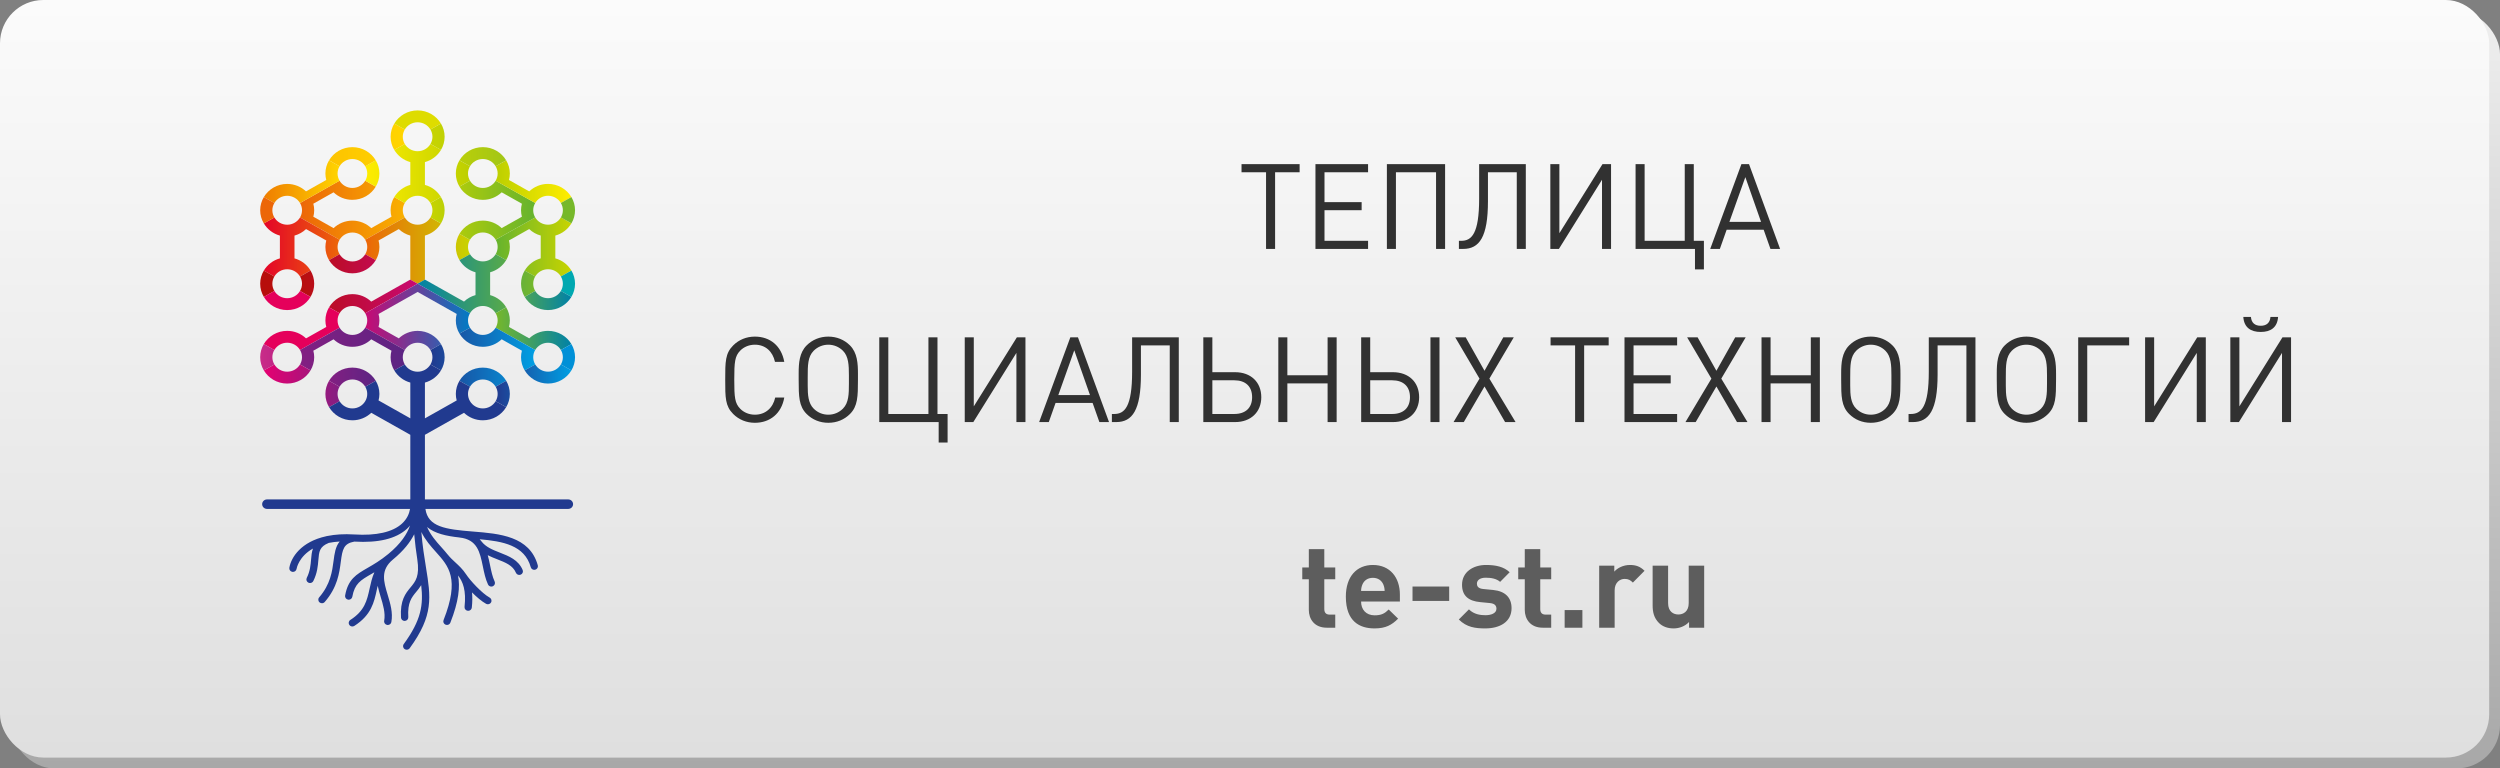 <?xml version="1.0" encoding="UTF-8" standalone="no"?>
<svg width="231px" height="71px" viewBox="0 0 231 71" version="1.1" xmlns="http://www.w3.org/2000/svg" xmlns:xlink="http://www.w3.org/1999/xlink" xmlns:sketch="http://www.bohemiancoding.com/sketch/ns">
    <rect x="0" y="0" width="231" height="71" fill="#808080" stroke="none"/>
    <!-- Generator: Sketch 3.0.4 (8053) - http://www.bohemiancoding.com/sketch -->
    <title>Group</title>
    <desc>Created with Sketch.</desc>
    <defs>
        <linearGradient x1="50%" y1="0%" x2="50%" y2="100%" id="linearGradient-1">
            <stop stop-color="#EFEFEF" offset="0%"></stop>
            <stop stop-color="#A8A8A8" offset="100%"></stop>
        </linearGradient>
        <linearGradient x1="50%" y1="0%" x2="50%" y2="100%" id="linearGradient-2">
            <stop stop-color="#FBFBFB" offset="0%"></stop>
            <stop stop-color="#DFDFDF" offset="100%"></stop>
        </linearGradient>
        <linearGradient x1="-0.001%" y1="49.996%" x2="100%" y2="49.996%" id="linearGradient-3">
            <stop stop-color="#EC6608" offset="0%"></stop>
            <stop stop-color="#F9B000" offset="100%"></stop>
        </linearGradient>
        <linearGradient x1="0.001%" y1="49.998%" x2="99.997%" y2="49.998%" id="linearGradient-4">
            <stop stop-color="#FFED00" offset="0%"></stop>
            <stop stop-color="#BCCF00" offset="100%"></stop>
        </linearGradient>
        <linearGradient x1="-0.003%" y1="50%" x2="99.997%" y2="50%" id="linearGradient-5">
            <stop stop-color="#EC6608" offset="0%"></stop>
            <stop stop-color="#C8D400" offset="100%"></stop>
        </linearGradient>
        <linearGradient x1="-0.003%" y1="49.998%" x2="99.998%" y2="49.998%" id="linearGradient-6">
            <stop stop-color="#E40428" offset="0%"></stop>
            <stop stop-color="#EC6608" offset="100%"></stop>
        </linearGradient>
        <linearGradient x1="-0%" y1="49.999%" x2="100.001%" y2="49.999%" id="linearGradient-7">
            <stop stop-color="#B70E0C" offset="0%"></stop>
            <stop stop-color="#C80973" offset="100%"></stop>
        </linearGradient>
        <linearGradient x1="-0%" y1="50%" x2="100.001%" y2="50%" id="linearGradient-8">
            <stop stop-color="#65B32E" offset="0%"></stop>
            <stop stop-color="#C8D400" offset="100%"></stop>
        </linearGradient>
        <linearGradient x1="0.001%" y1="50.001%" x2="99.999%" y2="50.001%" id="linearGradient-9">
            <stop stop-color="#0081A7" offset="0%"></stop>
            <stop stop-color="#76B82A" offset="100%"></stop>
        </linearGradient>
        <linearGradient x1="-0%" y1="49.996%" x2="100.001%" y2="49.996%" id="linearGradient-10">
            <stop stop-color="#76B82A" offset="0%"></stop>
            <stop stop-color="#0081A7" offset="100%"></stop>
        </linearGradient>
        <linearGradient x1="0.001%" y1="50%" x2="99.997%" y2="50%" id="linearGradient-11">
            <stop stop-color="#C80973" offset="0%"></stop>
            <stop stop-color="#007BC4" offset="100%"></stop>
        </linearGradient>
        <linearGradient x1="-0.002%" y1="50.001%" x2="99.999%" y2="50.001%" id="linearGradient-12">
            <stop stop-color="#213A8F" offset="0%"></stop>
            <stop stop-color="#009FE3" offset="100%"></stop>
        </linearGradient>
        <linearGradient x1="-0.001%" y1="49.998%" x2="100%" y2="49.998%" id="linearGradient-13">
            <stop stop-color="#831F82" offset="0%"></stop>
            <stop stop-color="#5C2483" offset="100%"></stop>
        </linearGradient>
        <linearGradient x1="-0%" y1="50%" x2="100%" y2="50%" id="linearGradient-14">
            <stop stop-color="#831F82" offset="0%"></stop>
            <stop stop-color="#5C2483" offset="100%"></stop>
        </linearGradient>
        <linearGradient x1="-0.002%" y1="49.999%" x2="99.999%" y2="49.999%" id="linearGradient-15">
            <stop stop-color="#C8D400" offset="0%"></stop>
            <stop stop-color="#65B32E" offset="100%"></stop>
        </linearGradient>
        <linearGradient x1="-0.001%" y1="49.998%" x2="100%" y2="49.998%" id="linearGradient-16">
            <stop stop-color="#FDC300" offset="0%"></stop>
            <stop stop-color="#FFD500" offset="100%"></stop>
        </linearGradient>
        <linearGradient x1="-0.003%" y1="50.005%" x2="99.998%" y2="50.005%" id="linearGradient-17">
            <stop stop-color="#EF7D00" offset="0%"></stop>
            <stop stop-color="#FFD500" offset="100%"></stop>
        </linearGradient>
        <linearGradient x1="-0%" y1="50.004%" x2="100.001%" y2="50.004%" id="linearGradient-18">
            <stop stop-color="#BCCF00" offset="0%"></stop>
            <stop stop-color="#FFED00" offset="100%"></stop>
        </linearGradient>
        <linearGradient x1="-0.002%" y1="49.997%" x2="99.999%" y2="49.997%" id="linearGradient-19">
            <stop stop-color="#C8D400" offset="0%"></stop>
            <stop stop-color="#A2C617" offset="100%"></stop>
        </linearGradient>
        <linearGradient x1="-0%" y1="50%" x2="100.001%" y2="50%" id="linearGradient-20">
            <stop stop-color="#213A8F" offset="0%"></stop>
            <stop stop-color="#009FE3" offset="100%"></stop>
        </linearGradient>
        <linearGradient x1="0.002%" y1="50.002%" x2="100.003%" y2="50.002%" id="linearGradient-21">
            <stop stop-color="#E50071" offset="0%"></stop>
            <stop stop-color="#831F82" offset="100%"></stop>
        </linearGradient>
        <linearGradient x1="-343.174%" y1="49.996%" x2="367.85%" y2="49.996%" id="linearGradient-22">
            <stop stop-color="#E94190" offset="0%"></stop>
            <stop stop-color="#A71680" offset="100%"></stop>
        </linearGradient>
    </defs>
    <g id="Page-1" stroke="none" stroke-width="1" fill="none" fill-rule="evenodd" sketch:type="MSPage">
        <g id="Group" sketch:type="MSLayerGroup">
            <rect id="Rectangle-1" fill="url(#linearGradient-1)" sketch:type="MSShapeGroup" x="1" y="1" width="230" height="70" rx="4"></rect>
            <rect id="Rectangle-2" fill="url(#linearGradient-2)" sketch:type="MSShapeGroup" x="0" y="0" width="230" height="70" rx="4"></rect>
            <g transform="translate(24, 10)" sketch:type="MSShapeGroup">
                <path d="M8.562,11.447 C8.055,11.447 7.613,11.716 7.376,12.116 L7.376,12.116 L3.722,10.055 C3.838,9.859 3.907,9.631 3.907,9.387 L3.907,9.387 C3.907,9.144 3.838,8.916 3.723,8.719 L3.723,8.719 L7.376,6.661 C7.613,7.061 8.055,7.329 8.562,7.329 L8.562,7.329 C9.069,7.329 9.51,7.061 9.748,6.661 L9.748,6.661 L13.402,8.721 C13.285,8.918 13.217,9.146 13.217,9.389 L13.217,9.389 C13.217,9.632 13.285,9.861 13.402,10.057 L13.402,10.057 L12.429,10.605 C12.216,10.247 12.092,9.832 12.092,9.389 L12.092,9.389 C12.092,9.182 12.122,8.981 12.173,8.789 L12.173,8.789 L10.303,7.734 C9.853,8.162 9.239,8.428 8.562,8.428 L8.562,8.428 C7.886,8.428 7.272,8.162 6.823,7.735 L6.823,7.735 L4.953,8.789 C5.002,8.981 5.032,9.181 5.032,9.387 L5.032,9.387 C5.032,9.596 5.002,9.797 4.951,9.991 L4.951,9.991 L6.82,11.044 C7.27,10.615 7.884,10.349 8.562,10.349 L8.562,10.349 C9.484,10.349 10.288,10.841 10.72,11.567 L10.72,11.567 L9.748,12.116 C9.51,11.716 9.069,11.447 8.562,11.447" id="path144" fill="url(#linearGradient-3)" transform="translate(8.547, 9.407) scale(1, -1) translate(-8.547, -9.407) "></path>
                <path d="M14.587,8.049 C14.08,8.049 13.638,8.319 13.401,8.718 L13.401,8.718 L12.429,8.171 C12.751,7.629 13.281,7.217 13.913,7.044 L13.913,7.044 L13.913,4.938 C13.281,4.765 12.752,4.354 12.429,3.812 L12.429,3.812 L13.402,3.264 C13.639,3.664 14.08,3.933 14.587,3.933 L14.587,3.933 C15.095,3.933 15.536,3.664 15.773,3.265 L15.773,3.265 L16.746,3.813 C16.423,4.354 15.893,4.765 15.262,4.938 L15.262,4.938 L15.262,7.044 C15.894,7.217 16.424,7.629 16.747,8.171 L16.747,8.171 L15.774,8.719 C15.538,8.319 15.095,8.049 14.587,8.049 L14.587,8.049 Z M18.118,5.991 C18.118,5.549 18.242,5.134 18.454,4.776 L18.454,4.776 L19.427,5.324 C19.31,5.52 19.243,5.748 19.243,5.991 L19.243,5.991 C19.243,6.235 19.311,6.463 19.429,6.661 L19.429,6.661 L18.455,7.208 C18.242,6.85 18.118,6.434 18.118,5.991 L18.118,5.991 Z M9.747,6.659 C9.864,6.462 9.933,6.235 9.933,5.991 L9.933,5.991 C9.933,5.747 9.864,5.519 9.748,5.323 L9.748,5.323 L10.72,4.775 C10.933,5.134 11.057,5.548 11.057,5.991 L11.057,5.991 C11.057,6.434 10.933,6.849 10.72,7.208 L10.72,7.208 L9.747,6.659 L9.747,6.659 Z" id="path164" fill="url(#linearGradient-4)" transform="translate(14.572, 6.011) scale(1, -1) translate(-14.572, -6.011) "></path>
                <path d="M14.587,15.393 C14.08,15.393 13.639,15.662 13.402,16.062 L13.402,16.062 L9.748,14.002 C9.864,13.805 9.933,13.577 9.933,13.334 L9.933,13.334 C9.933,13.09 9.865,12.862 9.748,12.665 L9.748,12.665 L10.72,12.117 C10.933,12.475 11.057,12.89 11.057,13.334 L11.057,13.334 C11.057,13.541 11.028,13.741 10.977,13.935 L10.977,13.935 L12.847,14.988 C13.142,14.709 13.506,14.5 13.913,14.388 L13.913,14.388 L13.913,10.319 L13.912,10.319 L14.587,9.939 L15.263,10.319 L15.263,10.32 L15.262,14.388 C15.894,14.561 16.423,14.972 16.746,15.514 L16.746,15.514 L15.773,16.062 C15.536,15.662 15.095,15.393 14.587,15.393 M18.118,13.338 C18.118,12.893 18.242,12.477 18.456,12.12 L18.456,12.12 L19.429,12.668 C19.311,12.865 19.243,13.093 19.243,13.338 L19.243,13.338 C19.243,13.58 19.31,13.807 19.426,14.003 L19.426,14.003 L18.454,14.552 C18.242,14.193 18.118,13.78 18.118,13.338" id="path184" fill="url(#linearGradient-5)" transform="translate(14.573, 13.078) scale(1, -1) translate(-14.573, -13.078) "></path>
                <path d="M2.536,14.842 C2.029,14.842 1.588,15.112 1.351,15.511 L1.351,15.511 L0.379,14.963 C0.701,14.421 1.23,14.012 1.862,13.837 L1.862,13.837 L1.862,11.732 C1.23,11.558 0.7,11.147 0.378,10.605 L0.378,10.605 L1.349,10.057 C1.587,10.457 2.029,10.727 2.536,10.727 L2.536,10.727 C3.044,10.727 3.486,10.457 3.723,10.057 L3.723,10.057 L4.695,10.605 C4.373,11.147 3.843,11.558 3.211,11.732 L3.211,11.732 L3.211,13.837 C3.618,13.949 3.984,14.158 4.279,14.44 L4.279,14.44 L6.147,13.386 C6.097,13.194 6.067,12.993 6.067,12.785 L6.067,12.785 C6.067,12.341 6.191,11.927 6.404,11.568 L6.404,11.568 L7.376,12.117 C7.26,12.313 7.192,12.541 7.192,12.785 L7.192,12.785 C7.192,13.028 7.26,13.256 7.376,13.453 L7.376,13.453 L3.723,15.511 C3.485,15.112 3.043,14.842 2.536,14.842" id="path204" fill="url(#linearGradient-6)" transform="translate(3.795, 12.803) scale(1, -1) translate(-3.795, -12.803) "></path>
                <path d="M8.562,18.237 C8.055,18.237 7.613,18.506 7.376,18.907 L7.376,18.907 L6.404,18.358 C6.836,17.631 7.641,17.139 8.562,17.139 L8.562,17.139 C9.484,17.139 10.288,17.631 10.72,18.358 L10.72,18.358 L9.748,18.907 C9.511,18.506 9.069,18.237 8.562,18.237 L8.562,18.237 Z M3.723,16.847 C3.839,16.65 3.907,16.423 3.907,16.18 L3.907,16.18 C3.907,15.935 3.838,15.707 3.721,15.51 L3.721,15.51 L4.694,14.962 C4.908,15.321 5.032,15.736 5.032,16.18 L5.032,16.18 C5.032,16.623 4.908,17.037 4.695,17.394 L4.695,17.394 L3.723,16.847 L3.723,16.847 Z M10.303,14.526 C9.853,14.955 9.239,15.219 8.562,15.219 L8.562,15.219 C7.639,15.219 6.834,14.727 6.403,14 L6.403,14 L7.376,13.452 C7.613,13.852 8.054,14.122 8.562,14.122 L8.562,14.122 C9.07,14.122 9.512,13.852 9.748,13.452 L9.748,13.452 L14.587,16.18 L13.912,16.561 L10.303,14.526 L10.303,14.526 Z" id="path224" fill="url(#linearGradient-7)" transform="translate(9.15, 16.198) scale(1, -1) translate(-9.15, -16.198) "></path>
                <path d="M1.166,16.299 C1.166,16.542 1.233,16.77 1.35,16.966 L0.377,17.514 C0.165,17.156 0.041,16.742 0.041,16.299 C0.041,15.856 0.166,15.44 0.379,15.081 L1.352,15.63 C1.235,15.827 1.166,16.055 1.166,16.299" id="path236" fill="#B70E0C" transform="translate(0.644, 16.258) scale(1, -1) translate(-0.644, -16.258) "></path>
                <path d="M2.536,20.537 C3.457,20.537 4.262,21.027 4.694,21.754 L3.721,22.302 C3.484,21.903 3.043,21.634 2.536,21.634 C2.03,21.634 1.589,21.903 1.352,22.302 L0.379,21.754 C0.812,21.027 1.615,20.537 2.536,20.537 M7.377,18.907 L3.724,16.848 C3.487,17.248 3.045,17.52 2.536,17.52 C2.028,17.52 1.586,17.248 1.349,16.848 L0.376,17.395 C0.808,18.124 1.613,18.617 2.536,18.617 C3.213,18.617 3.827,18.352 4.277,17.923 L6.147,18.976 C6.096,19.169 6.067,19.369 6.067,19.577 C6.067,20.02 6.191,20.433 6.402,20.791 L7.376,20.243 C7.259,20.047 7.192,19.82 7.192,19.577 C7.192,19.332 7.26,19.105 7.377,18.907" id="path240" fill="#E5005B" transform="translate(3.794, 19.594) scale(1, -1) translate(-3.794, -19.594) "></path>
                <path d="M26.639,14.838 C26.132,14.838 25.689,15.108 25.452,15.509 L25.452,15.509 L21.799,13.449 C21.916,13.253 21.983,13.026 21.983,12.783 L21.983,12.783 C21.983,12.538 21.915,12.31 21.798,12.113 L21.798,12.113 L22.77,11.565 C22.984,11.923 23.109,12.339 23.109,12.783 L23.109,12.783 C23.109,12.99 23.079,13.19 23.029,13.383 L23.029,13.383 L24.897,14.435 C25.191,14.154 25.557,13.945 25.964,13.833 L25.964,13.833 L25.964,11.727 C25.333,11.554 24.803,11.143 24.481,10.601 L24.481,10.601 L25.453,10.054 C25.69,10.453 26.132,10.723 26.639,10.723 L26.639,10.723 C27.146,10.723 27.587,10.453 27.825,10.054 L27.825,10.054 L28.797,10.602 C28.474,11.143 27.945,11.554 27.314,11.727 L27.314,11.727 L27.314,13.833 C27.946,14.007 28.476,14.418 28.798,14.961 L28.798,14.961 L27.826,15.509 C27.589,15.108 27.147,14.838 26.639,14.838" id="path260" fill="url(#linearGradient-8)" transform="translate(25.216, 12.8) scale(1, -1) translate(-25.216, -12.8) "></path>
                <path d="M28.009,16.294 C28.009,16.05 27.941,15.823 27.824,15.626 L28.797,15.077 C29.01,15.436 29.134,15.851 29.134,16.294 C29.134,16.738 29.01,17.153 28.797,17.511 L27.824,16.963 C27.941,16.766 28.009,16.538 28.009,16.294" id="path272" fill="#00A8B0" transform="translate(28.428, 16.255) scale(1, -1) translate(-28.428, -16.255) "></path>
                <path d="M20.613,18.237 C20.107,18.237 19.666,18.506 19.429,18.905 L19.429,18.905 L18.456,18.357 C18.779,17.816 19.308,17.406 19.938,17.233 L19.938,17.233 L19.938,15.125 C19.532,15.013 19.168,14.805 18.874,14.525 L18.874,14.525 L15.263,16.557 L14.587,16.176 L19.427,13.45 C19.663,13.85 20.105,14.12 20.613,14.12 L20.613,14.12 C21.121,14.12 21.563,13.85 21.799,13.45 L21.799,13.45 L22.772,13.998 C22.449,14.541 21.92,14.951 21.288,15.125 L21.288,15.125 L21.288,17.233 C21.919,17.406 22.448,17.816 22.77,18.357 L22.77,18.357 L21.798,18.905 C21.561,18.506 21.119,18.237 20.613,18.237 M24.144,16.178 C24.144,15.735 24.267,15.32 24.481,14.961 L24.481,14.961 L25.453,15.509 C25.337,15.706 25.269,15.934 25.269,16.178 L25.269,16.178 C25.269,16.421 25.337,16.649 25.453,16.846 L25.453,16.846 L24.481,17.394 C24.267,17.036 24.144,16.621 24.144,16.178" id="path292" fill="url(#linearGradient-9)" transform="translate(20.016, 16.196) scale(1, -1) translate(-20.016, -16.196) "></path>
                <path d="M26.639,21.631 C26.132,21.631 25.69,21.901 25.453,22.3 L25.453,22.3 L24.481,21.752 C24.913,21.025 25.717,20.534 26.639,20.534 L26.639,20.534 C27.561,20.534 28.365,21.026 28.797,21.752 L28.797,21.752 L27.825,22.3 C27.588,21.901 27.146,21.631 26.639,21.631 L26.639,21.631 Z M21.799,20.24 C21.916,20.045 21.983,19.817 21.983,19.574 L21.983,19.574 C21.983,19.329 21.915,19.101 21.798,18.904 L21.798,18.904 L25.453,16.845 C25.69,17.245 26.132,17.514 26.639,17.514 L26.639,17.514 C27.146,17.514 27.587,17.245 27.825,16.845 L27.825,16.845 L28.797,17.393 C28.365,18.121 27.56,18.612 26.639,18.612 L26.639,18.612 C25.963,18.612 25.35,18.347 24.9,17.92 L24.9,17.92 L23.029,18.975 C23.079,19.167 23.109,19.367 23.109,19.574 L23.109,19.574 C23.109,20.017 22.985,20.431 22.772,20.789 L22.772,20.789 L21.799,20.24 L21.799,20.24 Z" id="path312" fill="url(#linearGradient-10)" transform="translate(25.216, 19.592) scale(1, -1) translate(-25.216, -19.592) "></path>
                <path d="M9.748,19.458 C9.865,19.261 9.933,19.034 9.933,18.79 L9.933,18.79 C9.933,18.547 9.864,18.318 9.747,18.121 L9.747,18.121 L13.402,16.062 C13.639,16.462 14.081,16.732 14.588,16.732 L14.588,16.732 C15.095,16.732 15.536,16.462 15.773,16.062 L15.773,16.062 L16.746,16.611 C16.314,17.337 15.51,17.829 14.588,17.829 L14.588,17.829 C13.912,17.829 13.298,17.565 12.848,17.137 L12.848,17.137 L10.977,18.191 C11.028,18.383 11.057,18.584 11.057,18.79 L11.057,18.79 C11.057,18.998 11.028,19.199 10.977,19.391 L10.977,19.391 L14.588,21.426 L18.198,19.394 C18.147,19.201 18.118,19.001 18.118,18.793 L18.118,18.793 C18.118,18.349 18.242,17.934 18.456,17.575 L18.456,17.575 L19.429,18.123 C19.311,18.32 19.243,18.548 19.243,18.793 L19.243,18.793 C19.243,19.036 19.31,19.263 19.427,19.46 L19.427,19.46 L14.587,22.186 L9.748,19.458 L9.748,19.458 Z" id="path332" fill="url(#linearGradient-11)" transform="translate(14.572, 19.201) scale(1, -1) translate(-14.572, -19.201) "></path>
                <path d="M20.613,25.029 C20.107,25.029 19.666,25.297 19.429,25.696 L19.429,25.696 L18.456,25.148 C18.889,24.422 19.692,23.931 20.613,23.931 L20.613,23.931 C21.29,23.931 21.904,24.196 22.355,24.626 L22.355,24.626 L24.224,23.572 C24.173,23.379 24.144,23.178 24.144,22.969 L24.144,22.969 C24.144,22.526 24.267,22.111 24.481,21.752 L24.481,21.752 L25.453,22.301 C25.337,22.498 25.269,22.726 25.269,22.969 L25.269,22.969 C25.269,23.213 25.336,23.441 25.453,23.637 L25.453,23.637 L21.798,25.696 C21.561,25.297 21.119,25.029 20.613,25.029 L20.613,25.029 Z M15.773,23.635 C15.89,23.439 15.958,23.211 15.958,22.967 L15.958,22.967 C15.958,22.723 15.89,22.496 15.773,22.299 L15.773,22.299 L16.746,21.751 C16.96,22.109 17.084,22.523 17.084,22.967 L17.084,22.967 C17.084,23.411 16.959,23.825 16.746,24.184 L16.746,24.184 L15.773,23.635 L15.773,23.635 Z M18.454,20.789 L19.427,20.241 C19.663,20.641 20.105,20.912 20.613,20.912 L20.613,20.912 C21.121,20.912 21.562,20.642 21.799,20.241 L21.799,20.241 L22.772,20.79 C22.34,21.518 21.535,22.009 20.613,22.009 L20.613,22.009 C19.691,22.009 18.886,21.517 18.454,20.789 L18.454,20.789 Z" id="path352" fill="url(#linearGradient-12)" transform="translate(20.599, 22.988) scale(1, -1) translate(-20.599, -22.988) "></path>
                <path d="M6.402,24.322 L7.374,23.774 C7.611,24.176 8.054,24.446 8.562,24.446 L8.562,24.446 C9.07,24.446 9.513,24.176 9.749,23.775 L9.749,23.775 L10.722,24.323 C10.29,25.052 9.485,25.544 8.562,25.544 L8.562,25.544 C7.639,25.544 6.833,25.051 6.402,24.322" id="path372" fill="url(#linearGradient-13)" transform="translate(8.613, 24.755) scale(1, -1) translate(-8.613, -24.755) "></path>
                <path d="M8.562,23.578 C8.056,23.578 7.615,23.847 7.377,24.245 L7.377,24.245 L3.723,22.186 C3.84,21.99 3.907,21.763 3.907,21.521 L3.907,21.521 C3.907,21.276 3.838,21.047 3.721,20.849 L3.721,20.849 L4.693,20.302 C4.907,20.661 5.032,21.076 5.032,21.521 L5.032,21.521 C5.032,21.728 5.002,21.928 4.952,22.121 L4.952,22.121 L6.822,23.174 C7.272,22.745 7.885,22.48 8.562,22.48 L8.562,22.48 C9.239,22.48 9.853,22.745 10.303,23.174 L10.303,23.174 L12.173,22.121 C12.122,21.928 12.092,21.727 12.092,21.518 L12.092,21.518 C12.092,21.075 12.217,20.66 12.43,20.302 L12.43,20.302 L13.402,20.851 C13.286,21.047 13.217,21.275 13.217,21.518 L13.217,21.518 C13.217,21.762 13.286,21.99 13.402,22.187 L13.402,22.187 L9.747,24.246 C9.51,23.847 9.069,23.578 8.562,23.578" id="path392" fill="url(#linearGradient-14)" transform="translate(8.546, 22.263) scale(1, -1) translate(-8.546, -22.263) "></path>
                <path d="M20.613,11.442 C20.105,11.442 19.664,11.711 19.427,12.112 L19.427,12.112 L18.454,11.564 C18.886,10.836 19.691,10.343 20.613,10.343 L20.613,10.343 C21.291,10.343 21.905,10.609 22.355,11.039 L22.355,11.039 L24.224,9.986 C24.173,9.793 24.144,9.592 24.144,9.384 L24.144,9.384 C24.144,9.177 24.173,8.977 24.224,8.785 L24.224,8.785 L22.354,7.733 C21.904,8.161 21.29,8.426 20.613,8.426 L20.613,8.426 C19.691,8.426 18.886,7.934 18.454,7.205 L18.454,7.205 L19.426,6.658 C19.663,7.058 20.105,7.329 20.613,7.329 L20.613,7.329 C21.121,7.329 21.563,7.058 21.799,6.658 L21.799,6.658 L25.452,8.717 C25.336,8.913 25.269,9.14 25.269,9.384 L25.269,9.384 C25.269,9.628 25.337,9.856 25.454,10.053 L25.454,10.053 L21.8,12.112 C21.563,11.711 21.121,11.442 20.613,11.442 L20.613,11.442 Z M15.773,10.052 C15.89,9.855 15.958,9.628 15.958,9.384 L15.958,9.384 C15.958,9.14 15.89,8.913 15.773,8.716 L15.773,8.716 L16.746,8.167 C16.959,8.526 17.083,8.94 17.083,9.384 L17.083,9.384 C17.083,9.827 16.959,10.242 16.746,10.6 L16.746,10.6 L15.773,10.052 L15.773,10.052 Z" id="path412" fill="url(#linearGradient-15)" transform="translate(20.598, 9.405) scale(1, -1) translate(-20.598, -9.405) "></path>
                <path d="M12.092,4.165 C12.092,3.723 12.216,3.308 12.429,2.95 L12.429,2.95 L13.401,3.498 C13.285,3.695 13.217,3.922 13.217,4.165 L13.217,4.165 C13.217,4.409 13.286,4.638 13.403,4.835 L13.403,4.835 L12.43,5.383 C12.217,5.024 12.092,4.609 12.092,4.165 M6.404,1.987 L7.376,1.439 C7.613,1.838 8.055,2.108 8.562,2.108 L8.562,2.108 C9.069,2.108 9.51,1.839 9.748,1.439 L9.748,1.439 L10.72,1.987 C10.288,2.714 9.483,3.206 8.562,3.206 L8.562,3.206 C7.64,3.206 6.836,2.714 6.404,1.987" id="path432" fill="url(#linearGradient-16)" transform="translate(9.822, 3.401) scale(1, -1) translate(-9.822, -3.401) "></path>
                <path d="M13.403,0.005 C13.64,0.404 14.081,0.673 14.587,0.673 C15.094,0.673 15.535,0.404 15.772,0.005 L16.745,0.554 C16.312,1.28 15.509,1.771 14.587,1.771 C13.667,1.771 12.862,1.28 12.43,0.553 L13.403,0.005 L13.403,0.005 Z" id="path444" fill="#DEDC00" transform="translate(14.642, 0.986) scale(1, -1) translate(-14.642, -0.986) "></path>
                <path d="M6.067,7.564 C6.067,7.357 6.097,7.158 6.146,6.966 L6.146,6.966 L4.275,5.911 C3.824,6.338 3.212,6.602 2.536,6.602 L2.536,6.602 C1.615,6.602 0.81,6.111 0.378,5.384 L0.378,5.384 L1.351,4.836 C1.588,5.235 2.029,5.505 2.536,5.505 L2.536,5.505 C3.043,5.505 3.485,5.235 3.722,4.836 L3.722,4.836 L7.377,6.896 C7.26,7.093 7.192,7.321 7.192,7.564 L7.192,7.564 C7.192,7.808 7.26,8.036 7.376,8.233 L7.376,8.233 L6.404,8.78 C6.191,8.422 6.067,8.007 6.067,7.564" id="path464" fill="url(#linearGradient-17)" transform="translate(3.796, 6.798) scale(1, -1) translate(-3.796, -6.798) "></path>
                <path d="M1.166,9.508 C1.166,9.751 1.234,9.979 1.351,10.176 L0.378,10.724 C0.165,10.365 0.041,9.951 0.041,9.508 C0.041,9.064 0.165,8.649 0.379,8.29 L1.351,8.839 C1.234,9.036 1.166,9.264 1.166,9.508" id="path476" fill="#EC6608" transform="translate(0.644, 9.468) scale(1, -1) translate(-0.644, -9.468) "></path>
                <path d="M21.798,8.228 C21.915,8.031 21.983,7.803 21.983,7.558 L21.983,7.558 C21.983,7.315 21.916,7.088 21.8,6.891 L21.8,6.891 L25.454,4.833 C25.692,5.232 26.132,5.501 26.639,5.501 L26.639,5.501 C27.145,5.501 27.586,5.232 27.824,4.833 L27.824,4.833 L28.796,5.382 C28.364,6.108 27.56,6.598 26.639,6.598 L26.639,6.598 C25.963,6.598 25.349,6.334 24.9,5.906 L24.9,5.906 L23.029,6.959 C23.079,7.152 23.109,7.351 23.109,7.558 L23.109,7.558 C23.109,8.003 22.984,8.417 22.77,8.776 L22.77,8.776 L21.798,8.228 L21.798,8.228 Z" id="path496" fill="url(#linearGradient-18)" transform="translate(25.216, 6.795) scale(1, -1) translate(-25.216, -6.795) "></path>
                <path d="M28.009,9.501 C28.009,9.257 27.941,9.03 27.826,8.834 L28.798,8.286 C29.01,8.643 29.134,9.058 29.134,9.501 C29.134,9.944 29.009,10.36 28.796,10.719 L27.823,10.17 C27.941,9.973 28.009,9.745 28.009,9.501" id="path508" fill="#76B82A" transform="translate(28.426, 9.463) scale(1, -1) translate(-28.426, -9.463) "></path>
                <path d="M15.772,4.831 C15.889,4.634 15.958,4.406 15.958,4.162 L15.958,4.162 C15.958,3.92 15.89,3.692 15.774,3.496 L15.774,3.496 L16.747,2.948 C16.96,3.305 17.083,3.719 17.083,4.162 L17.083,4.162 C17.083,4.606 16.958,5.021 16.745,5.38 L16.745,5.38 L15.772,4.831 L15.772,4.831 Z M18.455,1.985 L19.429,1.437 C19.666,1.836 20.107,2.105 20.613,2.105 L20.613,2.105 C21.119,2.105 21.561,1.836 21.798,1.437 L21.798,1.437 L22.77,1.985 C22.338,2.712 21.534,3.203 20.613,3.203 L20.613,3.203 C19.692,3.203 18.888,2.712 18.455,1.985 L18.455,1.985 Z" id="path528" fill="url(#linearGradient-19)" transform="translate(19.19, 3.399) scale(1, -1) translate(-19.19, -3.399) "></path>
                <path d="M26.639,26.971 C26.132,26.971 25.69,27.241 25.453,27.64 L25.453,27.64 L24.481,27.091 C24.913,26.365 25.717,25.873 26.639,25.873 L26.639,25.873 C27.561,25.873 28.365,26.365 28.797,27.092 L28.797,27.092 L27.825,27.64 C27.587,27.241 27.146,26.971 26.639,26.971 L26.639,26.971 Z M21.799,25.58 C21.916,25.384 21.983,25.156 21.983,24.913 L21.983,24.913 C21.983,24.67 21.915,24.441 21.798,24.244 L21.798,24.244 L22.77,23.695 C22.984,24.054 23.109,24.469 23.109,24.913 L23.109,24.913 C23.109,25.356 22.984,25.771 22.772,26.129 L22.772,26.129 L21.799,25.58 L21.799,25.58 Z" id="path548" fill="url(#linearGradient-20)" transform="translate(25.216, 25.657) scale(1, -1) translate(-25.216, -25.657) "></path>
                <path d="M28.009,23.085 C28.009,22.841 27.941,22.614 27.824,22.417 L28.797,21.868 C29.01,22.226 29.134,22.642 29.134,23.085 C29.134,23.528 29.01,23.943 28.797,24.301 L27.824,23.753 C27.941,23.556 28.009,23.328 28.009,23.085" id="path560" fill="#0090D7" transform="translate(28.427, 23.046) scale(1, -1) translate(-28.427, -23.046) "></path>
                <path d="M2.536,26.974 C2.031,26.974 1.59,27.242 1.353,27.64 L1.353,27.64 L0.38,27.092 C0.813,26.366 1.616,25.877 2.536,25.877 L2.536,25.877 C3.457,25.877 4.261,26.366 4.693,27.092 L4.693,27.092 L3.721,27.64 C3.483,27.242 3.042,26.974 2.536,26.974 M6.067,24.916 C6.067,24.472 6.192,24.056 6.406,23.697 L6.406,23.697 L7.378,24.246 C7.261,24.443 7.192,24.672 7.192,24.916 L7.192,24.916 C7.192,25.159 7.259,25.385 7.374,25.582 L7.374,25.582 L6.402,26.129 C6.19,25.772 6.067,25.359 6.067,24.916" id="path580" fill="url(#linearGradient-21)" transform="translate(3.798, 25.659) scale(1, -1) translate(-3.798, -25.659) "></path>
                <path d="M0.041,23.09 C0.041,22.646 0.166,22.229 0.38,21.871 L0.38,21.871 L1.353,22.419 C1.235,22.617 1.166,22.845 1.166,23.09 L1.166,23.09 C1.166,23.332 1.233,23.56 1.349,23.755 L1.349,23.755 L0.376,24.304 C0.164,23.946 0.041,23.532 0.041,23.09" id="path600" fill="url(#linearGradient-22)" transform="translate(0.645, 23.048) scale(1, -1) translate(-0.645, -23.048) "></path>
                <path d="M28.503,37.632 L15.263,37.632 L15.263,43.598 L15.263,43.602 L18.873,45.635 C19.323,45.207 19.936,44.942 20.613,44.942 C21.534,44.942 22.338,45.432 22.77,46.159 L21.798,46.708 C21.561,46.308 21.12,46.039 20.613,46.039 C20.107,46.039 19.666,46.308 19.428,46.708 C19.311,46.905 19.243,47.133 19.243,47.377 C19.243,47.62 19.311,47.847 19.427,48.043 L18.454,48.591 C18.241,48.234 18.118,47.82 18.118,47.377 C18.118,47.169 18.148,46.969 18.198,46.777 L15.263,45.123 L15.263,48.428 C15.894,48.601 16.424,49.012 16.746,49.553 L15.774,50.101 C15.537,49.702 15.095,49.432 14.588,49.432 C14.081,49.432 13.639,49.702 13.402,50.101 L12.43,49.553 C12.752,49.012 13.282,48.601 13.913,48.428 L13.913,45.124 L10.978,46.778 C11.028,46.97 11.057,47.17 11.057,47.377 C11.057,47.819 10.934,48.233 10.722,48.591 L9.749,48.043 C9.865,47.846 9.932,47.62 9.932,47.377 C9.932,47.132 9.864,46.903 9.746,46.706 C9.509,46.307 9.068,46.039 8.562,46.039 C8.056,46.039 7.616,46.307 7.378,46.706 L6.406,46.157 C6.838,45.432 7.642,44.942 8.562,44.942 C9.24,44.942 9.854,45.208 10.304,45.636 L13.913,43.602 L13.913,43.598 L13.913,37.632 L0.673,37.632 C0.424,37.632 0.223,37.435 0.223,37.193 C0.223,36.95 0.424,36.754 0.673,36.754 L13.888,36.754 C13.815,36.326 13.615,35.828 13.138,35.393 C12.282,34.61 10.76,34.264 8.737,34.394 C7.78,34.453 6.963,34.395 6.267,34.256 C6.227,34.256 6.186,34.249 6.146,34.233 C6.142,34.231 6.14,34.23 6.136,34.228 C3.818,33.719 2.901,32.286 2.735,31.317 C2.705,31.138 2.829,30.969 3.012,30.939 C3.031,30.936 3.05,30.934 3.069,30.934 C3.23,30.934 3.374,31.048 3.401,31.209 C3.413,31.281 3.618,32.36 4.916,33.092 C4.803,32.774 4.772,32.43 4.743,32.078 C4.702,31.574 4.655,31.004 4.344,30.38 C4.262,30.216 4.332,30.019 4.5,29.939 C4.547,29.917 4.598,29.906 4.647,29.906 C4.772,29.906 4.892,29.975 4.951,30.092 C5.317,30.827 5.372,31.491 5.416,32.025 C5.482,32.823 5.52,33.266 6.382,33.615 C6.685,33.676 7.019,33.719 7.386,33.742 C6.996,33.275 6.91,32.629 6.822,31.959 C6.696,30.994 6.539,29.793 5.49,28.581 C5.37,28.442 5.388,28.234 5.53,28.117 C5.593,28.065 5.671,28.039 5.748,28.039 C5.844,28.039 5.939,28.079 6.006,28.156 C7.183,29.516 7.354,30.825 7.491,31.876 C7.642,33.032 7.753,33.556 8.74,33.734 C10.962,33.6 12.596,33.995 13.6,34.913 C13.705,35.009 13.8,35.113 13.889,35.221 C13.613,34.437 13.046,33.548 11.88,32.589 C11.88,32.589 11.88,32.588 11.879,32.588 C11.141,31.981 10.516,31.621 9.964,31.303 C8.918,30.7 8.162,30.264 7.889,28.752 C7.857,28.573 7.98,28.402 8.163,28.371 C8.183,28.367 8.203,28.365 8.222,28.365 C8.383,28.365 8.525,28.478 8.554,28.638 C8.773,29.851 9.318,30.165 10.307,30.736 C10.398,30.788 10.494,30.844 10.592,30.901 C10.37,30.388 10.258,29.879 10.153,29.4 C9.912,28.298 9.704,27.349 8.372,26.496 C8.216,26.397 8.172,26.193 8.274,26.04 C8.339,25.943 8.447,25.892 8.557,25.892 C8.62,25.892 8.684,25.909 8.741,25.945 C10.306,26.946 10.564,28.124 10.813,29.262 C10.842,29.393 10.87,29.522 10.9,29.651 C10.972,29.301 11.075,28.957 11.175,28.624 C11.397,27.89 11.627,27.131 11.498,26.415 C11.465,26.236 11.588,26.065 11.772,26.033 C11.791,26.03 11.811,26.029 11.83,26.029 C11.991,26.029 12.134,26.14 12.162,26.301 C12.319,27.169 12.066,28.003 11.823,28.811 C11.45,30.044 11.128,31.109 12.315,32.085 L12.315,32.085 C13.31,32.905 13.91,33.69 14.273,34.411 C14.349,33.548 14.452,32.79 14.556,32.107 C14.795,30.543 14.398,30.063 13.937,29.507 C13.476,28.95 12.952,28.319 13.052,26.714 C13.063,26.539 13.212,26.404 13.389,26.404 C13.396,26.404 13.403,26.404 13.409,26.405 C13.596,26.416 13.737,26.572 13.726,26.754 C13.642,28.104 14.04,28.585 14.462,29.093 C14.621,29.284 14.781,29.478 14.919,29.71 C15.126,27.895 14.937,26.501 13.305,24.264 C13.198,24.116 13.233,23.91 13.385,23.805 C13.444,23.763 13.512,23.744 13.58,23.744 C13.685,23.744 13.789,23.792 13.855,23.882 C16.076,26.927 15.806,28.595 15.359,31.356 C15.21,32.274 15.039,33.332 14.932,34.622 C15.303,33.869 15.806,33.305 16.277,32.779 C17.467,31.452 18.494,30.308 16.984,26.48 C16.917,26.31 17.003,26.12 17.177,26.054 C17.217,26.04 17.258,26.032 17.298,26.032 C17.434,26.032 17.562,26.112 17.613,26.243 C18.393,28.22 18.526,29.578 18.321,30.604 C18.785,30.014 19.088,29.214 18.924,27.703 C18.904,27.522 19.039,27.36 19.224,27.341 C19.236,27.34 19.248,27.339 19.26,27.339 C19.43,27.339 19.576,27.464 19.595,27.633 C19.654,28.174 19.654,28.635 19.613,29.04 C20.046,28.607 20.518,28.204 20.912,27.987 C20.965,27.959 21.022,27.945 21.077,27.945 C21.195,27.945 21.31,28.006 21.372,28.113 C21.463,28.272 21.406,28.473 21.243,28.561 C20.542,28.947 19.437,30.136 19.063,30.718 C19.057,30.727 19.051,30.734 19.044,30.742 C18.76,31.176 18.411,31.501 18.079,31.806 C17.83,32.036 17.595,32.253 17.393,32.507 C17.39,32.511 17.386,32.514 17.383,32.517 C17.191,32.758 16.987,32.987 16.785,33.213 C16.294,33.759 15.795,34.318 15.459,35.084 C16.176,34.472 17.268,34.244 18.44,34.116 C18.443,34.115 18.447,34.114 18.451,34.113 C20.104,33.935 20.342,32.771 20.619,31.424 C20.735,30.862 20.854,30.278 21.092,29.772 C21.148,29.651 21.271,29.579 21.399,29.579 C21.446,29.579 21.493,29.589 21.539,29.609 C21.709,29.685 21.783,29.881 21.706,30.046 C21.501,30.483 21.394,31.003 21.281,31.553 C21.219,31.859 21.153,32.171 21.068,32.478 C21.353,32.335 21.649,32.216 21.942,32.101 C22.716,31.798 23.385,31.536 23.67,30.858 C23.724,30.73 23.85,30.654 23.983,30.654 C24.025,30.654 24.069,30.661 24.11,30.678 C24.283,30.747 24.365,30.94 24.295,31.108 C23.902,32.043 23.033,32.384 22.194,32.713 C21.523,32.976 20.89,33.224 20.486,33.757 C20.435,33.824 20.381,33.888 20.324,33.951 C22.442,33.762 24.476,33.406 25.042,31.369 C25.082,31.222 25.218,31.125 25.367,31.125 C25.396,31.125 25.426,31.129 25.456,31.137 C25.635,31.184 25.742,31.365 25.693,31.541 C24.942,34.245 22.151,34.468 19.689,34.665 C17.162,34.867 15.542,35.089 15.309,36.754 L28.503,36.754 C28.751,36.754 28.953,36.95 28.953,37.193 C28.953,37.435 28.751,37.632 28.503,37.632" id="path612" fill="#213A8F" transform="translate(14.497, 36.889) scale(1, -1) translate(-14.497, -36.889) "></path>
            </g>
            <path d="M120.085,15.916 L120.085,15.168 L114.717,15.168 L114.717,15.916 L116.983,15.916 L116.983,23 L117.819,23 L117.819,15.916 L120.085,15.916 Z M126.41,23 L126.41,22.252 L122.384,22.252 L122.384,19.425 L125.816,19.425 L125.816,18.677 L122.384,18.677 L122.384,15.916 L126.41,15.916 L126.41,15.168 L121.548,15.168 L121.548,23 L126.41,23 Z M133.527,23 L133.527,15.168 L128.148,15.168 L128.148,23 L128.984,23 L128.984,15.916 L132.691,15.916 L132.691,23 L133.527,23 Z M140.985,23 L140.985,15.168 L136.673,15.168 L136.673,18.347 C136.673,21.603 135.98,22.252 135.012,22.252 L134.803,22.252 L134.803,23 L135.199,23 C136.695,23 137.487,21.9 137.487,18.6 L137.487,15.916 L140.149,15.916 L140.149,23 L140.985,23 Z M148.861,23 L148.861,15.168 L148.069,15.168 L144.087,21.548 L144.087,15.168 L143.251,15.168 L143.251,23 L144.043,23 L148.025,16.609 L148.025,23 L148.861,23 Z M157.441,24.892 L157.441,22.252 L156.506,22.252 L156.506,15.168 L155.67,15.168 L155.67,22.252 L151.963,22.252 L151.963,15.168 L151.127,15.168 L151.127,23 L156.616,23 L156.616,24.892 L157.441,24.892 Z M164.481,23 L161.61,15.168 L160.906,15.168 L158.024,23 L158.915,23 L159.542,21.229 L162.963,21.229 L163.59,23 L164.481,23 Z M162.721,20.503 L159.795,20.503 L161.269,16.367 L162.721,20.503 Z M72.466,36.734 L71.63,36.734 C71.421,37.691 70.728,38.318 69.749,38.318 C69.232,38.318 68.737,38.12 68.396,37.768 C67.901,37.262 67.846,36.723 67.846,35.084 C67.846,33.445 67.901,32.906 68.396,32.4 C68.737,32.048 69.232,31.85 69.749,31.85 C70.728,31.85 71.399,32.477 71.608,33.434 L72.466,33.434 C72.202,31.96 71.157,31.102 69.749,31.102 C68.979,31.102 68.275,31.388 67.747,31.916 C67.01,32.653 67.01,33.423 67.01,35.084 C67.01,36.745 67.01,37.515 67.747,38.252 C68.275,38.78 68.979,39.066 69.749,39.066 C71.146,39.066 72.213,38.208 72.466,36.734 Z M79.275,34.545 C79.275,33.588 79.22,32.598 78.538,31.916 C78.01,31.388 77.306,31.102 76.536,31.102 C75.766,31.102 75.062,31.388 74.534,31.916 C73.863,32.587 73.797,33.544 73.797,34.479 L73.797,35.084 C73.797,36.646 73.819,37.537 74.534,38.252 C75.062,38.78 75.755,39.066 76.536,39.066 C77.317,39.066 78.01,38.78 78.538,38.252 C79.253,37.537 79.275,36.646 79.275,35.084 L79.275,34.545 Z M78.439,35.469 C78.439,36.371 78.428,37.218 77.889,37.757 C77.526,38.12 77.053,38.318 76.536,38.318 C76.019,38.318 75.546,38.12 75.183,37.757 C74.677,37.251 74.633,36.481 74.633,35.634 L74.633,34.853 C74.633,33.775 74.633,32.961 75.183,32.411 C75.546,32.048 76.03,31.85 76.536,31.85 C77.042,31.85 77.526,32.048 77.889,32.411 C78.406,32.928 78.439,33.742 78.439,34.666 L78.439,35.469 Z M87.558,40.892 L87.558,38.252 L86.623,38.252 L86.623,31.168 L85.787,31.168 L85.787,38.252 L82.08,38.252 L82.08,31.168 L81.244,31.168 L81.244,39 L86.733,39 L86.733,40.892 L87.558,40.892 Z M94.752,39 L94.752,31.168 L93.96,31.168 L89.978,37.548 L89.978,31.168 L89.142,31.168 L89.142,39 L89.934,39 L93.916,32.609 L93.916,39 L94.752,39 Z M102.474,39 L99.603,31.168 L98.899,31.168 L96.017,39 L96.908,39 L97.535,37.229 L100.956,37.229 L101.583,39 L102.474,39 Z M100.714,36.503 L97.788,36.503 L99.262,32.367 L100.714,36.503 Z M108.92,39 L108.92,31.168 L104.608,31.168 L104.608,34.347 C104.608,37.603 103.915,38.252 102.947,38.252 L102.738,38.252 L102.738,39 L103.134,39 C104.63,39 105.422,37.9 105.422,34.6 L105.422,31.916 L108.084,31.916 L108.084,39 L108.92,39 Z M116.543,36.701 C116.543,35.315 115.586,34.391 114.123,34.391 L112.022,34.391 L112.022,31.168 L111.186,31.168 L111.186,39 L114.123,39 C115.575,39 116.543,38.076 116.543,36.701 Z M115.696,36.701 C115.696,37.68 115.091,38.252 114.046,38.252 L112.022,38.252 L112.022,35.139 L114.046,35.139 C115.091,35.139 115.696,35.711 115.696,36.701 Z M123.506,39 L123.506,31.168 L122.67,31.168 L122.67,34.677 L118.952,34.677 L118.952,31.168 L118.116,31.168 L118.116,39 L118.952,39 L118.952,35.425 L122.67,35.425 L122.67,39 L123.506,39 Z M133.01,39 L133.01,31.168 L132.174,31.168 L132.174,39 L133.01,39 Z M131.129,36.701 C131.129,35.315 130.172,34.391 128.709,34.391 L126.608,34.391 L126.608,31.168 L125.772,31.168 L125.772,39 L128.709,39 C130.161,39 131.129,38.076 131.129,36.701 Z M130.282,36.701 C130.282,37.68 129.677,38.252 128.632,38.252 L126.608,38.252 L126.608,35.139 L128.632,35.139 C129.677,35.139 130.282,35.711 130.282,36.701 Z M140.039,39 L137.619,34.985 L139.874,31.168 L138.906,31.168 L137.168,34.259 L135.43,31.168 L134.462,31.168 L136.706,34.985 L134.308,39 L135.254,39 L137.168,35.711 L139.071,39 L140.039,39 Z M148.641,31.916 L148.641,31.168 L143.273,31.168 L143.273,31.916 L145.539,31.916 L145.539,39 L146.375,39 L146.375,31.916 L148.641,31.916 Z M154.966,39 L154.966,38.252 L150.94,38.252 L150.94,35.425 L154.372,35.425 L154.372,34.677 L150.94,34.677 L150.94,31.916 L154.966,31.916 L154.966,31.168 L150.104,31.168 L150.104,39 L154.966,39 Z M161.467,39 L159.047,34.985 L161.302,31.168 L160.334,31.168 L158.596,34.259 L156.858,31.168 L155.89,31.168 L158.134,34.985 L155.736,39 L156.682,39 L158.596,35.711 L160.499,39 L161.467,39 Z M168.155,39 L168.155,31.168 L167.319,31.168 L167.319,34.677 L163.601,34.677 L163.601,31.168 L162.765,31.168 L162.765,39 L163.601,39 L163.601,35.425 L167.319,35.425 L167.319,39 L168.155,39 Z M175.602,34.545 C175.602,33.588 175.547,32.598 174.865,31.916 C174.337,31.388 173.633,31.102 172.863,31.102 C172.093,31.102 171.389,31.388 170.861,31.916 C170.19,32.587 170.124,33.544 170.124,34.479 L170.124,35.084 C170.124,36.646 170.146,37.537 170.861,38.252 C171.389,38.78 172.082,39.066 172.863,39.066 C173.644,39.066 174.337,38.78 174.865,38.252 C175.58,37.537 175.602,36.646 175.602,35.084 L175.602,34.545 Z M174.766,35.469 C174.766,36.371 174.755,37.218 174.216,37.757 C173.853,38.12 173.38,38.318 172.863,38.318 C172.346,38.318 171.873,38.12 171.51,37.757 C171.004,37.251 170.96,36.481 170.96,35.634 L170.96,34.853 C170.96,33.775 170.96,32.961 171.51,32.411 C171.873,32.048 172.357,31.85 172.863,31.85 C173.369,31.85 173.853,32.048 174.216,32.411 C174.733,32.928 174.766,33.742 174.766,34.666 L174.766,35.469 Z M182.532,39 L182.532,31.168 L178.22,31.168 L178.22,34.347 C178.22,37.603 177.527,38.252 176.559,38.252 L176.35,38.252 L176.35,39 L176.746,39 C178.242,39 179.034,37.9 179.034,34.6 L179.034,31.916 L181.696,31.916 L181.696,39 L182.532,39 Z M189.979,34.545 C189.979,33.588 189.924,32.598 189.242,31.916 C188.714,31.388 188.01,31.102 187.24,31.102 C186.47,31.102 185.766,31.388 185.238,31.916 C184.567,32.587 184.501,33.544 184.501,34.479 L184.501,35.084 C184.501,36.646 184.523,37.537 185.238,38.252 C185.766,38.78 186.459,39.066 187.24,39.066 C188.021,39.066 188.714,38.78 189.242,38.252 C189.957,37.537 189.979,36.646 189.979,35.084 L189.979,34.545 Z M189.143,35.469 C189.143,36.371 189.132,37.218 188.593,37.757 C188.23,38.12 187.757,38.318 187.24,38.318 C186.723,38.318 186.25,38.12 185.887,37.757 C185.381,37.251 185.337,36.481 185.337,35.634 L185.337,34.853 C185.337,33.775 185.337,32.961 185.887,32.411 C186.25,32.048 186.734,31.85 187.24,31.85 C187.746,31.85 188.23,32.048 188.593,32.411 C189.11,32.928 189.143,33.742 189.143,34.666 L189.143,35.469 Z M196.733,31.916 L196.733,31.168 L192.025,31.168 L192.025,39 L192.861,39 L192.861,31.916 L196.733,31.916 Z M203.817,39 L203.817,31.168 L203.025,31.168 L199.043,37.548 L199.043,31.168 L198.207,31.168 L198.207,39 L198.999,39 L202.981,32.609 L202.981,39 L203.817,39 Z M211.693,39 L211.693,31.168 L210.901,31.168 L206.919,37.548 L206.919,31.168 L206.083,31.168 L206.083,39 L206.875,39 L210.857,32.609 L210.857,39 L211.693,39 Z M210.494,29.287 L209.79,29.287 C209.746,29.826 209.427,30.101 208.888,30.101 C208.349,30.101 208.03,29.826 207.986,29.287 L207.282,29.287 C207.348,30.266 207.975,30.673 208.888,30.673 C209.801,30.673 210.428,30.266 210.494,29.287 Z" id="ТЕПЛИЦА" fill="#313131" sketch:type="MSShapeGroup"></path>
            <path d="M123.377,58 L123.377,56.79 L122.86,56.79 C122.519,56.79 122.365,56.603 122.365,56.273 L122.365,53.523 L123.377,53.523 L123.377,52.434 L122.365,52.434 L122.365,50.74 L120.935,50.74 L120.935,52.434 L120.33,52.434 L120.33,53.523 L120.935,53.523 L120.935,56.361 C120.935,57.175 121.43,58 122.596,58 L123.377,58 Z M129.35,55.58 L129.35,54.942 C129.35,53.369 128.448,52.203 126.853,52.203 C125.368,52.203 124.356,53.259 124.356,55.129 C124.356,57.45 125.654,58.066 127.007,58.066 C128.041,58.066 128.602,57.747 129.185,57.164 L128.316,56.317 C127.953,56.68 127.645,56.856 127.018,56.856 C126.215,56.856 125.764,56.317 125.764,55.58 L129.35,55.58 Z M127.942,54.601 L125.764,54.601 C125.775,54.348 125.808,54.194 125.896,53.985 C126.05,53.644 126.369,53.391 126.853,53.391 C127.337,53.391 127.656,53.644 127.81,53.985 C127.898,54.194 127.931,54.348 127.942,54.601 Z M133.904,55.525 L133.904,54.194 L130.516,54.194 L130.516,55.525 L133.904,55.525 Z M139.668,56.196 C139.668,55.228 139.096,54.623 137.963,54.513 L137.061,54.425 C136.555,54.381 136.467,54.139 136.467,53.93 C136.467,53.644 136.709,53.38 137.281,53.38 C137.776,53.38 138.282,53.468 138.612,53.765 L139.492,52.874 C138.942,52.357 138.194,52.203 137.303,52.203 C136.137,52.203 135.092,52.841 135.092,54.029 C135.092,55.085 135.73,55.536 136.764,55.635 L137.666,55.723 C138.117,55.767 138.271,55.965 138.271,56.251 C138.271,56.68 137.754,56.845 137.259,56.845 C136.819,56.845 136.203,56.779 135.73,56.306 L134.795,57.241 C135.521,57.967 136.335,58.066 137.237,58.066 C138.59,58.066 139.668,57.461 139.668,56.196 L139.668,56.196 Z M143.331,58 L143.331,56.79 L142.814,56.79 C142.473,56.79 142.319,56.603 142.319,56.273 L142.319,53.523 L143.331,53.523 L143.331,52.434 L142.319,52.434 L142.319,50.74 L140.889,50.74 L140.889,52.434 L140.284,52.434 L140.284,53.523 L140.889,53.523 L140.889,56.361 C140.889,57.175 141.384,58 142.55,58 L143.331,58 Z M146.213,58 L146.213,56.372 L144.574,56.372 L144.574,58 L146.213,58 Z M151.955,52.742 C151.559,52.346 151.163,52.203 150.602,52.203 C149.986,52.203 149.436,52.489 149.161,52.819 L149.161,52.269 L147.764,52.269 L147.764,58 L149.194,58 L149.194,54.546 C149.194,53.82 149.678,53.49 150.118,53.49 C150.47,53.49 150.657,53.611 150.877,53.831 L151.955,52.742 Z M157.466,58 L157.466,52.269 L156.036,52.269 L156.036,55.734 C156.036,56.515 155.53,56.779 155.079,56.779 C154.628,56.779 154.133,56.515 154.133,55.734 L154.133,52.269 L152.703,52.269 L152.703,55.932 C152.703,56.559 152.824,57.098 153.286,57.56 C153.605,57.879 154.067,58.066 154.639,58.066 C155.167,58.066 155.695,57.868 156.069,57.472 L156.069,58 L157.466,58 Z" id="te-st.ru" fill="#5D5D5D" sketch:type="MSShapeGroup"></path>
        </g>
    </g>
</svg>